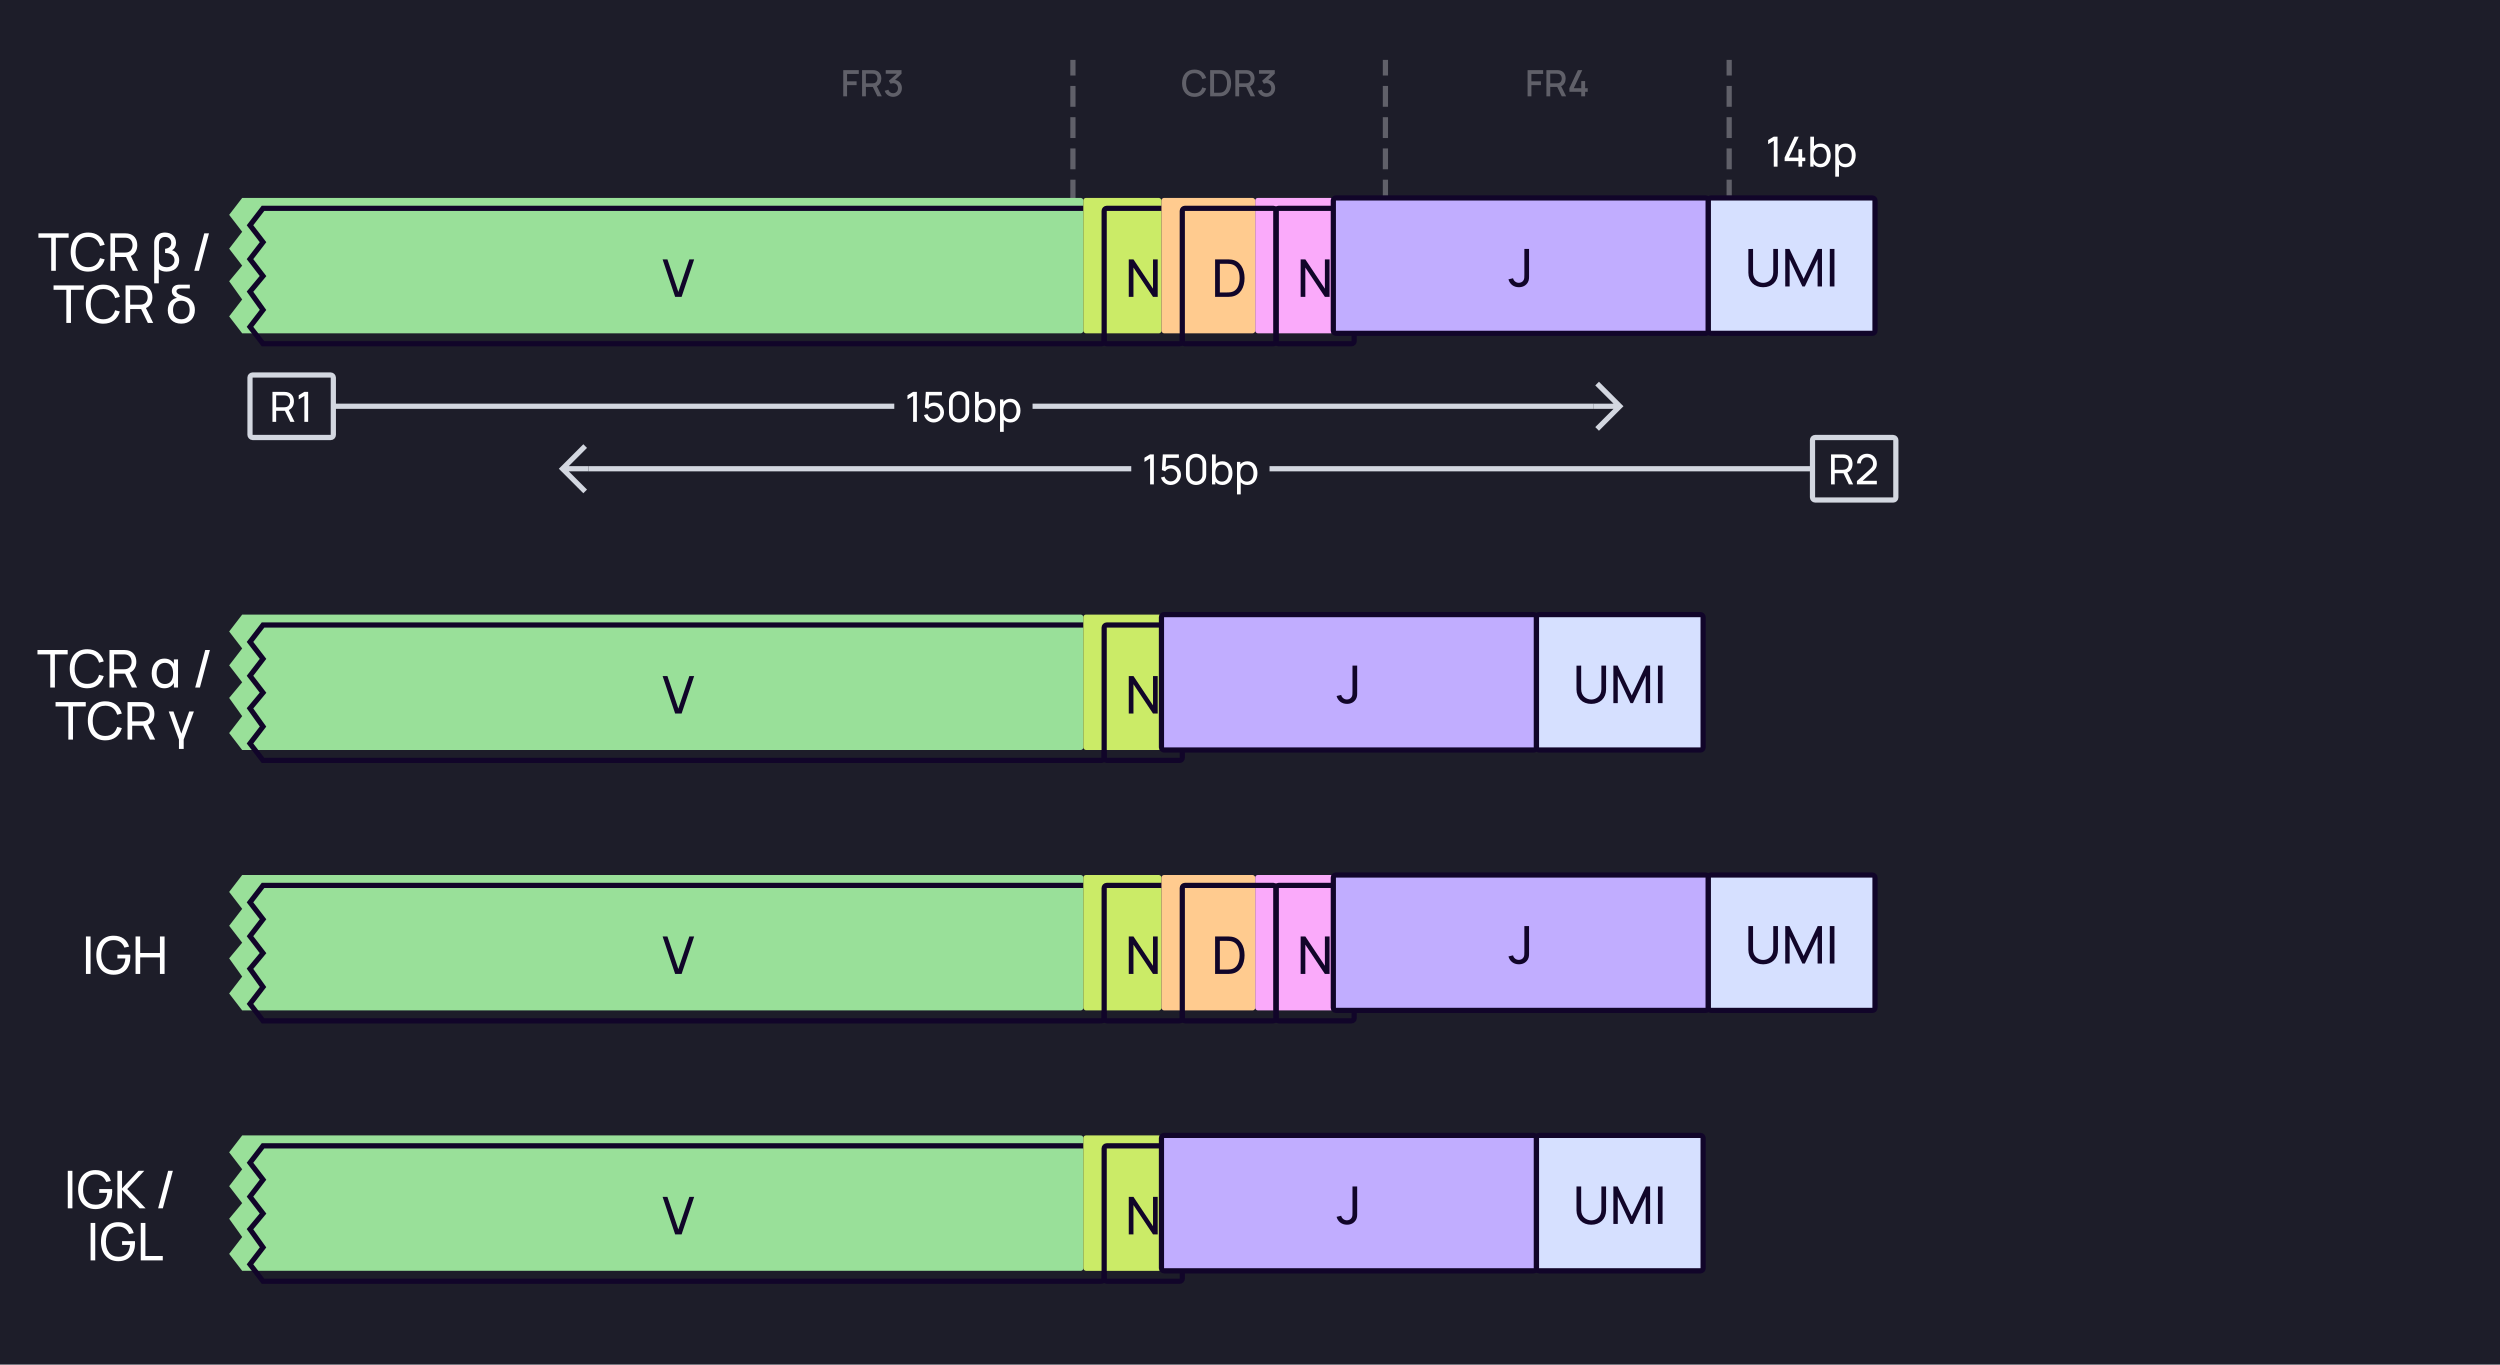 <svg width="960" height="524" viewBox="0 0 960 524" fill="none" xmlns="http://www.w3.org/2000/svg">
    <rect width="960" height="524" fill="#1D1D29"/>
    <path d="M664 112V24" stroke="white" stroke-opacity="0.3" stroke-width="2" stroke-linecap="square" stroke-dasharray="6 6"/>
    <path d="M532 112V24" stroke="white" stroke-opacity="0.3" stroke-width="2" stroke-linecap="square" stroke-dasharray="6 6"/>
    <path d="M412 112V24" stroke="white" stroke-opacity="0.3" stroke-width="2" stroke-linecap="square" stroke-dasharray="6 6"/>
    <g filter="url(#filter0_i_6903_4572)">
        <path d="M101 80H422.4C422.96 80 423.24 80 423.454 80.109C423.642 80.205 423.795 80.358 423.891 80.546C424 80.76 424 81.04 424 81.6V130.4C424 130.96 424 131.24 423.891 131.454C423.795 131.642 423.642 131.795 423.454 131.891C423.24 132 422.96 132 422.4 132H101L96 125.5L101 119L96 112L101 106L96 99.5L101 93L96 86.5L101 80Z" fill="#99E099"/>
    </g>
    <path d="M101 80H422.4C422.96 80 423.24 80 423.454 80.109C423.642 80.205 423.795 80.358 423.891 80.546C424 80.76 424 81.04 424 81.6V130.4C424 130.96 424 131.24 423.891 131.454C423.795 131.642 423.642 131.795 423.454 131.891C423.24 132 422.96 132 422.4 132H101L96 125.5L101 119L96 112L101 106L96 99.5L101 93L96 86.5L101 80Z" stroke="#110529" stroke-width="2" stroke-linecap="round"/>
    <path d="M259.258 114L254.438 99.6H256.288L260.478 112.11L264.708 99.6H266.558L261.738 114H259.258Z" fill="#110529"/>
    <g filter="url(#filter1_i_6903_4572)">
        <rect x="424" y="80" width="30" height="52" rx="1" fill="#CBEB67"/>
    </g>
    <rect x="424" y="80" width="30" height="52" rx="1" stroke="#110529" stroke-width="2" stroke-linecap="round"/>
    <g filter="url(#filter2_i_6903_4572)">
        <rect x="490" y="80" width="30" height="52" rx="1" fill="#FAAAFA"/>
    </g>
    <rect x="490" y="80" width="30" height="52" rx="1" stroke="#110529" stroke-width="2" stroke-linecap="round"/>
    <g filter="url(#filter3_i_6903_4572)">
        <rect x="454" y="80" width="36" height="52" rx="1" fill="#FFCB8F"/>
    </g>
    <rect x="454" y="80" width="36" height="52" rx="1" stroke="#110529" stroke-width="2" stroke-linecap="round"/>
    <path d="M433.447 114V99.6H435.247L442.757 110.85V99.6H444.557V114H442.757L435.247 102.74V114H433.447Z" fill="#110529"/>
    <path d="M499.447 114V99.6H501.247L508.757 110.85V99.6H510.557V114H508.757L501.247 102.74V114H499.447Z" fill="#110529"/>
    <path d="M466.593 114V99.6H471.033C471.313 99.6 472.173 99.6 472.853 99.69C476.183 100.13 477.913 103.13 477.913 106.8C477.913 110.48 476.183 113.47 472.853 113.91C472.183 114 471.303 114 471.033 114H466.593ZM468.423 112.3H471.033C471.533 112.3 472.233 112.28 472.703 112.19C475.063 111.76 476.023 109.47 476.023 106.8C476.023 104.08 475.033 101.83 472.703 101.41C472.233 101.32 471.513 101.3 471.033 101.3H468.423V112.3Z" fill="#110529"/>
    <g filter="url(#filter4_i_6903_4572)">
        <rect x="520" y="80" width="144" height="52" rx="1" fill="#C1ADFF"/>
        <path d="M591.244 114.29C589.224 114.29 587.754 113.11 587.244 111.27L589.014 110.85C589.224 111.83 590.134 112.6 591.204 112.6C591.884 112.6 592.704 112.29 593.094 111.51C593.354 110.99 593.354 110.37 593.354 109.48V99.6H595.154V109.48C595.154 110.72 595.214 111.51 594.684 112.43C593.954 113.7 592.694 114.29 591.244 114.29Z" fill="#110529"/>
        <rect x="520" y="80" width="144" height="52" rx="1" stroke="#110529" stroke-width="2" stroke-linecap="round"/>
    </g>
    <g filter="url(#filter5_i_6903_4572)">
        <rect x="664" y="80" width="64" height="52" rx="1" fill="#D6E0FF"/>
        <path d="M685.053 114.3C681.713 114.3 679.373 112.11 679.373 108.75V99.61L681.173 99.6V108.6C681.173 111.33 683.233 112.62 685.053 112.62C686.893 112.62 688.933 111.31 688.933 108.6V99.6H690.733V108.75C690.733 112.1 688.393 114.3 685.053 114.3ZM693.533 114V99.6H695.153L700.593 111.07L706.003 99.6H707.643V113.99H705.953V103.51L701.063 114H700.113L695.223 103.51V114H693.533ZM710.647 114V99.6H712.427V114H710.647Z" fill="#110529"/>
        <rect x="664" y="80" width="64" height="52" rx="1" stroke="#110529" stroke-width="2" stroke-linecap="round"/>
    </g>
    <g filter="url(#filter6_i_6903_4572)">
        <path d="M101 340H422.4C422.96 340 423.24 340 423.454 340.109C423.642 340.205 423.795 340.358 423.891 340.546C424 340.76 424 341.04 424 341.6V390.4C424 390.96 424 391.24 423.891 391.454C423.795 391.642 423.642 391.795 423.454 391.891C423.24 392 422.96 392 422.4 392H101L96 385.5L101 379L96 372L101 366L96 359.5L101 353L96 346.5L101 340Z" fill="#99E099"/>
    </g>
    <path d="M101 340H422.4C422.96 340 423.24 340 423.454 340.109C423.642 340.205 423.795 340.358 423.891 340.546C424 340.76 424 341.04 424 341.6V390.4C424 390.96 424 391.24 423.891 391.454C423.795 391.642 423.642 391.795 423.454 391.891C423.24 392 422.96 392 422.4 392H101L96 385.5L101 379L96 372L101 366L96 359.5L101 353L96 346.5L101 340Z" stroke="#110529" stroke-width="2" stroke-linecap="round"/>
    <path d="M259.258 374H261.738L266.558 359.6H264.708L260.478 372.11L256.288 359.6H254.438L259.258 374Z" fill="#110529"/>
    <g filter="url(#filter7_i_6903_4572)">
        <rect x="424" y="340" width="30" height="52" rx="1" fill="#CBEB67"/>
    </g>
    <rect x="424" y="340" width="30" height="52" rx="1" stroke="#110529" stroke-width="2" stroke-linecap="round"/>
    <g filter="url(#filter8_i_6903_4572)">
        <rect x="490" y="340" width="30" height="52" rx="1" fill="#FAAAFA"/>
    </g>
    <rect x="490" y="340" width="30" height="52" rx="1" stroke="#110529" stroke-width="2" stroke-linecap="round"/>
    <g filter="url(#filter9_i_6903_4572)">
        <rect x="454" y="340" width="36" height="52" rx="1" fill="#FFCB8F"/>
    </g>
    <rect x="454" y="340" width="36" height="52" rx="1" stroke="#110529" stroke-width="2" stroke-linecap="round"/>
    <path d="M433.447 374V359.6H435.247L442.757 370.85V359.6H444.557V374H442.757L435.247 362.74V374H433.447Z" fill="#110529"/>
    <path d="M499.447 374V359.6H501.247L508.757 370.85V359.6H510.557V374H508.757L501.247 362.74V374H499.447Z" fill="#110529"/>
    <path d="M466.593 374V359.6H471.033C471.313 359.6 472.173 359.6 472.853 359.69C476.183 360.13 477.913 363.13 477.913 366.8C477.913 370.48 476.183 373.47 472.853 373.91C472.183 374 471.303 374 471.033 374H466.593ZM468.423 372.3H471.033C471.533 372.3 472.233 372.28 472.703 372.19C475.063 371.76 476.023 369.47 476.023 366.8C476.023 364.08 475.033 361.83 472.703 361.41C472.233 361.32 471.513 361.3 471.033 361.3H468.423V372.3Z" fill="#110529"/>
    <g filter="url(#filter10_i_6903_4572)">
        <rect x="520" y="340" width="144" height="52" rx="1" fill="#C1ADFF"/>
        <path d="M591.244 374.29C592.694 374.29 593.954 373.7 594.684 372.43C595.214 371.51 595.154 370.72 595.154 369.48V359.6H593.354V369.48C593.354 370.37 593.354 370.99 593.094 371.51C592.704 372.29 591.884 372.6 591.204 372.6C590.134 372.6 589.224 371.83 589.014 370.85L587.244 371.27C587.754 373.11 589.224 374.29 591.244 374.29Z" fill="#110529"/>
        <rect x="520" y="340" width="144" height="52" rx="1" stroke="#110529" stroke-width="2" stroke-linecap="round"/>
    </g>
    <g filter="url(#filter11_i_6903_4572)">
        <rect x="664" y="340" width="64" height="52" rx="1" fill="#D6E0FF"/>
        <path d="M685.053 374.3C688.393 374.3 690.733 372.1 690.733 368.75V359.6H688.933V368.6C688.933 371.31 686.893 372.62 685.053 372.62C683.233 372.62 681.173 371.33 681.173 368.6V359.6L679.373 359.61V368.75C679.373 372.11 681.713 374.3 685.053 374.3ZM693.533 374H695.223V363.51L700.113 374H701.063L705.953 363.51V373.99H707.643V359.6H706.003L700.593 371.07L695.153 359.6H693.533V374ZM710.647 374H712.427V359.6H710.647V374Z" fill="#110529"/>
        <rect x="664" y="340" width="64" height="52" rx="1" stroke="#110529" stroke-width="2" stroke-linecap="round"/>
    </g>
    <path d="M586.593 37V26.92H592.564V28.383H588.056V31.225H591.724V32.695H588.056V37H586.593ZM593.826 37V26.92H597.9C598.096 26.92 598.411 26.934 598.677 26.976C600.364 27.235 601.204 28.516 601.204 30.147C601.204 31.491 600.63 32.597 599.489 33.094L601.393 37H599.72L597.963 33.381H595.289V37H593.826ZM595.289 31.995H597.844C598.026 31.995 598.271 31.981 598.481 31.932C599.377 31.715 599.713 30.889 599.713 30.147C599.713 29.405 599.377 28.579 598.481 28.369C598.271 28.313 598.026 28.299 597.844 28.299H595.289V31.995ZM607.201 37V35.243H602.651V33.857L605.927 26.92H607.6L604.324 33.857H607.201V31.127H608.685V33.857H609.686V35.243H608.685V37H607.201Z" fill="white" fill-opacity="0.3"/>
    <path d="M458.682 37.21C455.658 37.21 453.915 35.075 453.915 31.96C453.915 28.845 455.658 26.71 458.682 26.71C461.006 26.71 462.567 27.977 463.162 29.965L461.678 30.364C461.279 28.957 460.278 28.103 458.682 28.103C456.54 28.103 455.469 29.65 455.462 31.96C455.448 34.27 456.54 35.817 458.682 35.817C460.278 35.817 461.279 34.963 461.678 33.556L463.162 33.955C462.567 35.943 461.006 37.21 458.682 37.21ZM464.702 37V26.92H467.859C468.041 26.92 468.643 26.92 469.112 26.983C471.478 27.284 472.738 29.391 472.738 31.96C472.738 34.529 471.478 36.636 469.112 36.937C468.643 37 468.041 37 467.859 37H464.702ZM466.2 35.607H467.859C468.181 35.607 468.671 35.6 469.007 35.537C470.547 35.243 471.184 33.689 471.184 31.96C471.184 30.189 470.519 28.663 469.007 28.383C468.671 28.32 468.167 28.313 467.859 28.313H466.2V35.607ZM474.368 37V26.92H478.442C478.638 26.92 478.953 26.934 479.219 26.976C480.906 27.235 481.746 28.516 481.746 30.147C481.746 31.491 481.172 32.597 480.031 33.094L481.935 37H480.262L478.505 33.381H475.831V37H474.368ZM475.831 31.995H478.386C478.568 31.995 478.813 31.981 479.023 31.932C479.919 31.715 480.255 30.889 480.255 30.147C480.255 29.405 479.919 28.579 479.023 28.369C478.813 28.313 478.568 28.299 478.386 28.299H475.831V31.995ZM486.294 37.189C484.796 37.189 483.48 36.293 483.053 34.858L484.467 34.466C484.733 35.341 485.468 35.81 486.294 35.803C487.4 35.789 488.163 34.984 488.163 33.871C488.163 32.751 487.4 31.939 486.28 31.939C485.958 31.939 485.615 32.037 485.328 32.191L484.642 31.036L487.722 28.313H483.452V26.92H489.514V28.313L487.022 30.707C488.653 30.924 489.661 32.233 489.661 33.871C489.661 35.796 488.177 37.189 486.294 37.189Z" fill="white" fill-opacity="0.3"/>
    <path d="M323.805 37V26.92H329.776V28.383H325.268V31.225H328.936V32.695H325.268V37H323.805ZM331.038 37V26.92H335.112C335.308 26.92 335.623 26.934 335.889 26.976C337.576 27.235 338.416 28.516 338.416 30.147C338.416 31.491 337.842 32.597 336.701 33.094L338.605 37H336.932L335.175 33.381H332.501V37H331.038ZM332.501 31.995H335.056C335.238 31.995 335.483 31.981 335.693 31.932C336.589 31.715 336.925 30.889 336.925 30.147C336.925 29.405 336.589 28.579 335.693 28.369C335.483 28.313 335.238 28.299 335.056 28.299H332.501V31.995ZM342.964 37.189C341.466 37.189 340.15 36.293 339.723 34.858L341.137 34.466C341.403 35.341 342.138 35.81 342.964 35.803C344.07 35.789 344.833 34.984 344.833 33.871C344.833 32.751 344.07 31.939 342.95 31.939C342.628 31.939 342.285 32.037 341.998 32.191L341.312 31.036L344.392 28.313H340.122V26.92H346.184V28.313L343.692 30.707C345.323 30.924 346.331 32.233 346.331 33.871C346.331 35.796 344.847 37.189 342.964 37.189Z" fill="white" fill-opacity="0.3"/>
    <path d="M681.128 64V54.056L678.96 55.368V53.776L681.128 52.48H682.576V64H681.128ZM690.596 64V61.88H685.3V60.528L689.1 52.48H690.716L686.916 60.528H690.596V57.288H692.036V60.528H693.236V61.88H692.036V64H690.596ZM699.119 64.24C697.951 64.24 697.047 63.784 696.415 63.024V64H695.143V52.48H696.575V56.144C697.191 55.496 698.047 55.12 699.127 55.12C701.527 55.12 702.991 57.08 702.991 59.672C702.991 62.264 701.535 64.24 699.119 64.24ZM696.415 59.672C696.415 61.568 697.199 62.936 698.943 62.936C700.647 62.936 701.479 61.512 701.479 59.672C701.479 57.848 700.663 56.424 698.903 56.424C697.215 56.424 696.415 57.76 696.415 59.672ZM708.713 64.24C707.641 64.24 706.785 63.856 706.169 63.2V67.84H704.737V55.36H706.009V56.328C706.641 55.568 707.545 55.12 708.721 55.12C711.121 55.12 712.585 57.08 712.585 59.672C712.585 62.264 711.129 64.24 708.713 64.24ZM706.009 59.672C706.009 61.568 706.793 62.936 708.537 62.936C710.241 62.936 711.073 61.512 711.073 59.672C711.073 57.848 710.257 56.424 708.497 56.424C706.809 56.424 706.009 57.76 706.009 59.672Z" fill="white"/>
    <path d="M19.663 104V91.29H14.753V89.6H26.353V91.29H21.443V104H19.663ZM33.865 104.3C29.555 104.3 27.145 101.24 27.145 96.8C27.145 92.36 29.555 89.3 33.865 89.3C37.195 89.3 39.385 91.13 40.205 93.99L38.395 94.47C37.805 92.33 36.295 91 33.865 91C30.645 91 29.045 93.35 29.025 96.8C29.005 100.25 30.645 102.6 33.865 102.6C36.295 102.6 37.805 101.27 38.395 99.13L40.205 99.61C39.385 102.47 37.195 104.3 33.865 104.3ZM42.398 104V89.6H48.088C48.368 89.6 48.778 89.62 49.148 89.68C51.478 90.04 52.708 91.85 52.708 94.14C52.708 96.04 51.858 97.61 50.228 98.29L53.008 104H50.968L48.388 98.68H44.178V104H42.398ZM44.178 96.99H48.028C48.278 96.99 48.628 96.97 48.928 96.9C50.308 96.59 50.888 95.34 50.888 94.14C50.888 92.94 50.308 91.69 48.928 91.38C48.628 91.31 48.278 91.29 48.028 91.29H44.178V96.99ZM59.205 93.2C59.205 92.71 59.275 92.23 59.425 91.78C59.955 90.16 61.484 89.3 63.344 89.3C65.835 89.3 67.585 90.84 67.585 93.22C67.585 94.5 67.075 95.58 66.025 96.09C67.415 96.44 68.814 97.74 68.814 99.95C68.814 102.57 66.965 104.3 63.914 104.3C62.684 104.3 61.694 103.96 60.984 103.39V108.8H59.205V93.2ZM61.025 99.71C61.025 100.1 61.054 100.64 61.175 101.01C61.505 102.04 62.745 102.61 63.995 102.61C65.764 102.61 67.004 101.52 67.004 99.87C67.004 98.1 65.585 97.18 63.395 97.14V95.54C64.764 95.4 65.764 94.67 65.764 93.24C65.764 91.82 64.764 90.99 63.385 90.99C62.495 90.99 61.614 91.35 61.255 92.28C61.044 92.8 61.025 93.44 61.025 93.86V99.71ZM78.44 89.6H80.25L76.41 104H74.6L78.44 89.6ZM25.473 124V111.29H20.563V109.6H32.163V111.29H27.253V124H25.473ZM39.675 124.3C35.365 124.3 32.956 121.24 32.956 116.8C32.956 112.36 35.365 109.3 39.675 109.3C43.005 109.3 45.196 111.13 46.016 113.99L44.206 114.47C43.615 112.33 42.105 111 39.675 111C36.456 111 34.855 113.35 34.836 116.8C34.816 120.25 36.456 122.6 39.675 122.6C42.105 122.6 43.615 121.27 44.206 119.13L46.016 119.61C45.196 122.47 43.005 124.3 39.675 124.3ZM48.209 124V109.6H53.899C54.179 109.6 54.589 109.62 54.959 109.68C57.289 110.04 58.519 111.85 58.519 114.14C58.519 116.04 57.669 117.61 56.039 118.29L58.819 124H56.779L54.199 118.68H49.989V124H48.209ZM49.989 116.99H53.839C54.089 116.99 54.439 116.97 54.739 116.9C56.119 116.59 56.699 115.34 56.699 114.14C56.699 112.94 56.119 111.69 54.739 111.38C54.439 111.31 54.089 111.29 53.839 111.29H49.989V116.99ZM69.595 124.29C66.405 124.29 64.425 122.24 64.425 119.17C64.425 116.69 65.725 114.77 67.975 114.39C66.865 113.88 65.985 113.11 65.985 111.8C65.985 110.76 66.535 109.64 68.115 109.38C68.515 109.3 68.885 109.3 69.335 109.3H72.895V110.78H69.735C69.325 110.78 68.985 110.8 68.695 110.87C68.145 111.01 67.755 111.33 67.755 111.87C67.755 112.92 69.385 113.33 71.435 114.05C73.585 114.7 74.835 116.57 74.835 119.03C74.835 122.14 72.845 124.29 69.595 124.29ZM66.445 119.03C66.445 121.25 67.555 122.6 69.635 122.6C71.755 122.6 72.825 121.18 72.825 119.01C72.825 116.83 71.735 115.47 69.635 115.47C67.495 115.47 66.445 116.88 66.445 119.03Z" fill="white"/>
    <g filter="url(#filter12_i_6903_4572)">
        <path d="M101 240H422.4C422.96 240 423.24 240 423.454 240.109C423.642 240.205 423.795 240.358 423.891 240.546C424 240.76 424 241.04 424 241.6V290.4C424 290.96 424 291.24 423.891 291.454C423.795 291.642 423.642 291.795 423.454 291.891C423.24 292 422.96 292 422.4 292H101L96 285.5L101 279L96 272L101 266L96 259.5L101 253L96 246.5L101 240Z" fill="#99E099"/>
    </g>
    <path d="M101 240H422.4C422.96 240 423.24 240 423.454 240.109C423.642 240.205 423.795 240.358 423.891 240.546C424 240.76 424 241.04 424 241.6V290.4C424 290.96 424 291.24 423.891 291.454C423.795 291.642 423.642 291.795 423.454 291.891C423.24 292 422.96 292 422.4 292H101L96 285.5L101 279L96 272L101 266L96 259.5L101 253L96 246.5L101 240Z" stroke="#110529" stroke-width="2" stroke-linecap="round"/>
    <path d="M259.258 274H261.738L266.558 259.6H264.708L260.478 272.11L256.288 259.6H254.438L259.258 274Z" fill="#110529"/>
    <g filter="url(#filter13_i_6903_4572)">
        <rect x="424" y="240" width="30" height="52" rx="1" fill="#CBEB67"/>
    </g>
    <rect x="424" y="240" width="30" height="52" rx="1" stroke="#110529" stroke-width="2" stroke-linecap="round"/>
    <path d="M433.447 274H435.247V262.74L442.757 274H444.557V259.6H442.757V270.85L435.247 259.6H433.447V274Z" fill="#110529"/>
    <g filter="url(#filter14_i_6903_4572)">
        <rect x="454" y="240" width="144" height="52" rx="1" fill="#C1ADFF"/>
        <path d="M525.244 274.29C526.694 274.29 527.954 273.7 528.684 272.43C529.214 271.51 529.154 270.72 529.154 269.48V259.6H527.354V269.48C527.354 270.37 527.354 270.99 527.094 271.51C526.704 272.29 525.884 272.6 525.204 272.6C524.134 272.6 523.224 271.83 523.014 270.85L521.244 271.27C521.754 273.11 523.224 274.29 525.244 274.29Z" fill="#110529"/>
        <rect x="454" y="240" width="144" height="52" rx="1" stroke="#110529" stroke-width="2" stroke-linecap="round"/>
    </g>
    <g filter="url(#filter15_i_6903_4572)">
        <rect x="598" y="240" width="64" height="52" rx="1" fill="#D6E0FF"/>
        <path d="M619.053 274.3C622.393 274.3 624.733 272.1 624.733 268.75V259.6H622.933V268.6C622.933 271.31 620.893 272.62 619.053 272.62C617.233 272.62 615.173 271.33 615.173 268.6V259.6L613.373 259.61V268.75C613.373 272.11 615.713 274.3 619.053 274.3ZM627.533 274H629.223V263.51L634.113 274H635.063L639.953 263.51V273.99H641.643V259.6H640.003L634.593 271.07L629.153 259.6H627.533V274ZM644.647 274H646.427V259.6H644.647V274Z" fill="#110529"/>
        <rect x="598" y="240" width="64" height="52" rx="1" stroke="#110529" stroke-width="2" stroke-linecap="round"/>
    </g>
    <g filter="url(#filter16_i_6903_4572)">
        <path d="M101 440H422.4C422.96 440 423.24 440 423.454 440.109C423.642 440.205 423.795 440.358 423.891 440.546C424 440.76 424 441.04 424 441.6V490.4C424 490.96 424 491.24 423.891 491.454C423.795 491.642 423.642 491.795 423.454 491.891C423.24 492 422.96 492 422.4 492H101L96 485.5L101 479L96 472L101 466L96 459.5L101 453L96 446.5L101 440Z" fill="#99E099"/>
    </g>
    <path d="M101 440H422.4C422.96 440 423.24 440 423.454 440.109C423.642 440.205 423.795 440.358 423.891 440.546C424 440.76 424 441.04 424 441.6V490.4C424 490.96 424 491.24 423.891 491.454C423.795 491.642 423.642 491.795 423.454 491.891C423.24 492 422.96 492 422.4 492H101L96 485.5L101 479L96 472L101 466L96 459.5L101 453L96 446.5L101 440Z" stroke="#110529" stroke-width="2" stroke-linecap="round"/>
    <path d="M259.258 474H261.738L266.558 459.6H264.708L260.478 472.11L256.288 459.6H254.438L259.258 474Z" fill="#110529"/>
    <g filter="url(#filter17_i_6903_4572)">
        <rect x="424" y="440" width="30" height="52" rx="1" fill="#CBEB67"/>
    </g>
    <rect x="424" y="440" width="30" height="52" rx="1" stroke="#110529" stroke-width="2" stroke-linecap="round"/>
    <path d="M433.447 474H435.247V462.74L442.757 474H444.557V459.6H442.757V470.85L435.247 459.6H433.447V474Z" fill="#110529"/>
    <g filter="url(#filter18_i_6903_4572)">
        <rect x="454" y="440" width="144" height="52" rx="1" fill="#C1ADFF"/>
        <path d="M525.244 474.29C526.694 474.29 527.954 473.7 528.684 472.43C529.214 471.51 529.154 470.72 529.154 469.48V459.6H527.354V469.48C527.354 470.37 527.354 470.99 527.094 471.51C526.704 472.29 525.884 472.6 525.204 472.6C524.134 472.6 523.224 471.83 523.014 470.85L521.244 471.27C521.754 473.11 523.224 474.29 525.244 474.29Z" fill="#110529"/>
        <rect x="454" y="440" width="144" height="52" rx="1" stroke="#110529" stroke-width="2" stroke-linecap="round"/>
    </g>
    <g filter="url(#filter19_i_6903_4572)">
        <rect x="598" y="440" width="64" height="52" rx="1" fill="#D6E0FF"/>
        <path d="M619.053 474.3C622.393 474.3 624.733 472.1 624.733 468.75V459.6H622.933V468.6C622.933 471.31 620.893 472.62 619.053 472.62C617.233 472.62 615.173 471.33 615.173 468.6V459.6L613.373 459.61V468.75C613.373 472.11 615.713 474.3 619.053 474.3ZM627.533 474H629.223V463.51L634.113 474H635.063L639.953 463.51V473.99H641.643V459.6H640.003L634.593 471.07L629.153 459.6H627.533V474ZM644.647 474H646.427V459.6H644.647V474Z" fill="#110529"/>
        <rect x="598" y="440" width="64" height="52" rx="1" stroke="#110529" stroke-width="2" stroke-linecap="round"/>
    </g>
    <path d="M216 180L215.293 180.707L214.586 180L215.293 179.293L216 180ZM223.293 171.293L224 170.586L225.414 172L224.707 172.707L223.293 171.293ZM224.707 187.293L225.414 188L224 189.414L223.293 188.707L224.707 187.293ZM226 181L216 181L216 179L226 179L226 181ZM215.293 179.293L223.293 171.293L224.707 172.707L216.707 180.707L215.293 179.293ZM216.707 179.293L224.707 187.293L223.293 188.707L215.293 180.707L216.707 179.293Z" fill="#D3D7E0"/>
    <path d="M434.5 180H226" stroke="#D3D7E0" stroke-width="2"/>
    <rect width="53" height="20" transform="translate(434.5 170)" fill="#1D1D29"/>
    <path d="M441.636 186V176.056L439.468 177.368V175.776L441.636 174.48H443.084V186H441.636ZM449.536 186.24C447.752 186.24 446.272 185.056 445.808 183.376L447.176 183.008C447.464 184.144 448.504 184.856 449.576 184.856C450.976 184.856 452.064 183.728 452.064 182.376C452.064 180.984 450.92 179.896 449.576 179.896C448.56 179.896 447.84 180.384 447.424 180.984L446.16 180.504L446.512 174.48H452.696V175.832H447.792L447.584 179.328C448.184 178.848 448.96 178.584 449.736 178.584C451.872 178.584 453.496 180.232 453.496 182.376C453.496 184.504 451.68 186.24 449.536 186.24ZM459.297 186.24C457.057 186.24 455.409 184.592 455.409 182.352V178.128C455.409 175.888 457.057 174.24 459.297 174.24C461.537 174.24 463.185 175.888 463.185 178.128V182.352C463.185 184.592 461.537 186.24 459.297 186.24ZM456.857 182.432C456.857 183.784 457.945 184.872 459.297 184.872C460.649 184.872 461.737 183.784 461.737 182.432V178.04C461.737 176.688 460.649 175.6 459.297 175.6C457.945 175.6 456.857 176.688 456.857 178.04V182.432ZM469.393 186.24C468.225 186.24 467.321 185.784 466.689 185.024V186H465.417V174.48H466.849V178.144C467.465 177.496 468.321 177.12 469.401 177.12C471.801 177.12 473.265 179.08 473.265 181.672C473.265 184.264 471.809 186.24 469.393 186.24ZM466.689 181.672C466.689 183.568 467.473 184.936 469.217 184.936C470.921 184.936 471.753 183.512 471.753 181.672C471.753 179.848 470.937 178.424 469.177 178.424C467.489 178.424 466.689 179.76 466.689 181.672ZM478.986 186.24C477.914 186.24 477.058 185.856 476.442 185.2V189.84H475.01V177.36H476.282V178.328C476.914 177.568 477.818 177.12 478.994 177.12C481.394 177.12 482.858 179.08 482.858 181.672C482.858 184.264 481.402 186.24 478.986 186.24ZM476.282 181.672C476.282 183.568 477.066 184.936 478.81 184.936C480.514 184.936 481.346 183.512 481.346 181.672C481.346 179.848 480.53 178.424 478.77 178.424C477.082 178.424 476.282 179.76 476.282 181.672Z" fill="white"/>
    <path d="M696 180H487.5" stroke="#D3D7E0" stroke-width="2"/>
    <path d="M703.12 186V174.48H707.672C707.896 174.48 708.224 174.496 708.52 174.544C710.384 174.832 711.368 176.28 711.368 178.112C711.368 179.632 710.688 180.888 709.384 181.432L711.608 186H709.976L707.912 181.744H704.544V186H703.12ZM704.544 180.392H707.624C707.824 180.392 708.104 180.376 708.344 180.32C709.448 180.072 709.912 179.072 709.912 178.112C709.912 177.152 709.448 176.152 708.344 175.904C708.104 175.848 707.824 175.832 707.624 175.832H704.544V180.392ZM713.05 185.992L713.058 184.712L718.17 180.112C719.018 179.352 719.25 178.688 719.25 177.96C719.25 176.632 718.258 175.6 716.93 175.6C715.554 175.6 714.546 176.696 714.562 177.952H713.106C713.106 175.784 714.738 174.24 716.954 174.24C719.09 174.24 720.706 175.856 720.706 177.976C720.706 179.488 720.138 180.248 718.954 181.296L715.242 184.632H720.706V185.992H713.05Z" fill="white"/>
    <rect x="696" y="168" width="32" height="24" rx="1" stroke="#D3D7E0" stroke-width="2"/>
    <path d="M104.62 162V150.48H109.172C109.396 150.48 109.724 150.496 110.02 150.544C111.884 150.832 112.868 152.28 112.868 154.112C112.868 155.632 112.188 156.888 110.884 157.432L113.108 162H111.476L109.412 157.744H106.044V162H104.62ZM106.044 156.392H109.124C109.324 156.392 109.604 156.376 109.844 156.32C110.948 156.072 111.412 155.072 111.412 154.112C111.412 153.152 110.948 152.152 109.844 151.904C109.604 151.848 109.324 151.832 109.124 151.832H106.044V156.392ZM116.878 162V152.056L114.71 153.368V151.776L116.878 150.48H118.326V162H116.878Z" fill="white"/>
    <rect x="96" y="144" width="32" height="24" rx="1" stroke="#D3D7E0" stroke-width="2"/>
    <path d="M343.5 156H128" stroke="#D3D7E0" stroke-width="2"/>
    <rect width="53" height="20" transform="translate(343.5 146)" fill="#1D1D29"/>
    <path d="M350.636 162V152.056L348.468 153.368V151.776L350.636 150.48H352.084V162H350.636ZM358.536 162.24C356.752 162.24 355.272 161.056 354.808 159.376L356.176 159.008C356.464 160.144 357.504 160.856 358.576 160.856C359.976 160.856 361.064 159.728 361.064 158.376C361.064 156.984 359.92 155.896 358.576 155.896C357.56 155.896 356.84 156.384 356.424 156.984L355.16 156.504L355.512 150.48H361.696V151.832H356.792L356.584 155.328C357.184 154.848 357.96 154.584 358.736 154.584C360.872 154.584 362.496 156.232 362.496 158.376C362.496 160.504 360.68 162.24 358.536 162.24ZM368.297 162.24C366.057 162.24 364.409 160.592 364.409 158.352V154.128C364.409 151.888 366.057 150.24 368.297 150.24C370.537 150.24 372.185 151.888 372.185 154.128V158.352C372.185 160.592 370.537 162.24 368.297 162.24ZM365.857 158.432C365.857 159.784 366.945 160.872 368.297 160.872C369.649 160.872 370.737 159.784 370.737 158.432V154.04C370.737 152.688 369.649 151.6 368.297 151.6C366.945 151.6 365.857 152.688 365.857 154.04V158.432ZM378.393 162.24C377.225 162.24 376.321 161.784 375.689 161.024V162H374.417V150.48H375.849V154.144C376.465 153.496 377.321 153.12 378.401 153.12C380.801 153.12 382.265 155.08 382.265 157.672C382.265 160.264 380.809 162.24 378.393 162.24ZM375.689 157.672C375.689 159.568 376.473 160.936 378.217 160.936C379.921 160.936 380.753 159.512 380.753 157.672C380.753 155.848 379.937 154.424 378.177 154.424C376.489 154.424 375.689 155.76 375.689 157.672ZM387.986 162.24C386.914 162.24 386.058 161.856 385.442 161.2V165.84H384.01V153.36H385.282V154.328C385.914 153.568 386.818 153.12 387.994 153.12C390.394 153.12 391.858 155.08 391.858 157.672C391.858 160.264 390.402 162.24 387.986 162.24ZM385.282 157.672C385.282 159.568 386.066 160.936 387.81 160.936C389.514 160.936 390.346 159.512 390.346 157.672C390.346 155.848 389.53 154.424 387.77 154.424C386.082 154.424 385.282 155.76 385.282 157.672Z" fill="white"/>
    <path d="M612 156H396.5" stroke="#D3D7E0" stroke-width="2"/>
    <path d="M622 156L622.707 155.293L623.414 156L622.707 156.707L622 156ZM614.707 164.707L614 165.414L612.586 164L613.293 163.293L614.707 164.707ZM613.293 148.707L612.586 148L614 146.586L614.707 147.293L613.293 148.707ZM612 155L622 155L622 157L612 157L612 155ZM622.707 156.707L614.707 164.707L613.293 163.293L621.293 155.293L622.707 156.707ZM621.293 156.707L613.293 148.707L614.707 147.293L622.707 155.293L621.293 156.707Z" fill="#D3D7E0"/>
    <path d="M32.998 374V359.6H34.778V374H32.998ZM43.609 374.3C39.639 374.3 36.979 371.44 36.979 366.8C36.979 362.21 39.579 359.31 43.609 359.31C46.829 359.31 48.799 360.92 49.549 363.51L47.749 363.88C47.139 362.14 45.749 361.02 43.699 361.01C40.479 360.99 38.889 363.35 38.869 366.8C38.849 370.25 40.479 372.58 43.699 372.6C46.479 372.62 47.919 370.93 48.139 368.06H45.079V366.59H50.019C50.049 366.87 50.059 367.32 50.059 367.44C50.059 371.39 47.819 374.3 43.609 374.3ZM52.056 374V359.6H53.836V365.95H61.416V359.6H63.196V374H61.416V367.64H53.836V374H52.056Z" fill="white"/>
    <path d="M26.026 464V449.6H27.806V464H26.026ZM36.636 464.3C32.666 464.3 30.006 461.44 30.006 456.8C30.006 452.21 32.606 449.31 36.636 449.31C39.856 449.31 41.826 450.92 42.576 453.51L40.776 453.88C40.166 452.14 38.776 451.02 36.726 451.01C33.506 450.99 31.916 453.35 31.896 456.8C31.876 460.25 33.506 462.58 36.726 462.6C39.506 462.62 40.946 460.93 41.166 458.06H38.106V456.59H43.046C43.076 456.87 43.086 457.32 43.086 457.44C43.086 461.39 40.846 464.3 36.636 464.3ZM45.084 464V449.6H46.864V456.36L53.164 449.6H55.404L48.864 456.59L55.914 464H53.614L46.864 456.96V464H45.084ZM64.563 449.6H66.373L62.533 464H60.723L64.563 449.6ZM34.795 484V469.6H36.575V484H34.795ZM45.406 484.3C41.436 484.3 38.776 481.44 38.776 476.8C38.776 472.21 41.376 469.31 45.406 469.31C48.626 469.31 50.596 470.92 51.346 473.51L49.546 473.88C48.936 472.14 47.546 471.02 45.496 471.01C42.276 470.99 40.686 473.35 40.666 476.8C40.646 480.25 42.276 482.58 45.496 482.6C48.276 482.62 49.716 480.93 49.936 478.06H46.876V476.59H51.816C51.846 476.87 51.856 477.32 51.856 477.44C51.856 481.39 49.616 484.3 45.406 484.3ZM54.053 484V469.6H55.833V482.31H62.513V484H54.053Z" fill="white"/>
    <path d="M19.301 264V251.29H14.391V249.6H25.991V251.29H21.081V264H19.301ZM33.504 264.3C29.194 264.3 26.784 261.24 26.784 256.8C26.784 252.36 29.194 249.3 33.504 249.3C36.834 249.3 39.024 251.13 39.844 253.99L38.034 254.47C37.444 252.33 35.934 251 33.504 251C30.284 251 28.684 253.35 28.664 256.8C28.644 260.25 30.284 262.6 33.504 262.6C35.934 262.6 37.444 261.27 38.034 259.13L39.844 259.61C39.024 262.47 36.834 264.3 33.504 264.3ZM42.037 264V249.6H47.727C48.007 249.6 48.417 249.62 48.787 249.68C51.117 250.04 52.347 251.85 52.347 254.14C52.347 256.04 51.497 257.61 49.867 258.29L52.647 264H50.607L48.027 258.68H43.817V264H42.037ZM43.817 256.99H47.667C47.917 256.99 48.267 256.97 48.567 256.9C49.947 256.59 50.527 255.34 50.527 254.14C50.527 252.94 49.947 251.69 48.567 251.38C48.267 251.31 47.917 251.29 47.667 251.29H43.817V256.99ZM63.123 264.3C60.063 264.3 58.253 261.83 58.253 258.6C58.253 255.35 60.073 252.9 63.173 252.9C64.823 252.9 66.083 253.65 66.773 254.93V253.2H68.363V264H66.773V262.24C66.073 263.54 64.763 264.3 63.123 264.3ZM60.143 258.6C60.143 260.88 61.173 262.67 63.343 262.67C65.483 262.67 66.473 260.96 66.473 258.59C66.473 256.2 65.473 254.53 63.363 254.53C61.253 254.53 60.143 256.19 60.143 258.6ZM78.802 249.6H80.612L76.772 264H74.962L78.802 249.6ZM26.245 284V271.29H21.335V269.6H32.935V271.29H28.025V284H26.245ZM40.447 284.3C36.137 284.3 33.727 281.24 33.727 276.8C33.727 272.36 36.137 269.3 40.447 269.3C43.777 269.3 45.967 271.13 46.787 273.99L44.977 274.47C44.387 272.33 42.877 271 40.447 271C37.227 271 35.627 273.35 35.607 276.8C35.587 280.25 37.227 282.6 40.447 282.6C42.877 282.6 44.387 281.27 44.977 279.13L46.787 279.61C45.967 282.47 43.777 284.3 40.447 284.3ZM48.98 284V269.6H54.67C54.95 269.6 55.36 269.62 55.73 269.68C58.06 270.04 59.29 271.85 59.29 274.14C59.29 276.04 58.44 277.61 56.81 278.29L59.59 284H57.55L54.97 278.68H50.76V284H48.98ZM50.76 276.99H54.61C54.86 276.99 55.21 276.97 55.51 276.9C56.89 276.59 57.47 275.34 57.47 274.14C57.47 272.94 56.89 271.69 55.51 271.38C55.21 271.31 54.86 271.29 54.61 271.29H50.76V276.99ZM68.716 287.6V284L64.796 273.2H66.606L69.626 281.73L72.656 273.2H74.457L70.537 284V287.6H68.716Z" fill="white"/>
    <defs>
        <filter id="filter0_i_6903_4572" x="94.737" y="79" width="330.262" height="54" filterUnits="userSpaceOnUse" color-interpolation-filters="sRGB">
            <feFlood flood-opacity="0" result="BackgroundImageFix"/>
            <feBlend mode="normal" in="SourceGraphic" in2="BackgroundImageFix" result="shape"/>
            <feColorMatrix in="SourceAlpha" type="matrix" values="0 0 0 0 0 0 0 0 0 0 0 0 0 0 0 0 0 0 127 0" result="hardAlpha"/>
            <feOffset dx="-8" dy="-4"/>
            <feComposite in2="hardAlpha" operator="arithmetic" k2="-1" k3="1"/>
            <feColorMatrix type="matrix" values="0 0 0 0 0.067 0 0 0 0 0.02 0 0 0 0 0.161 0 0 0 0.16 0"/>
            <feBlend mode="normal" in2="shape" result="effect1_innerShadow_6903_4572"/>
        </filter>
        <filter id="filter1_i_6903_4572" x="423" y="79" width="32" height="54" filterUnits="userSpaceOnUse" color-interpolation-filters="sRGB">
            <feFlood flood-opacity="0" result="BackgroundImageFix"/>
            <feBlend mode="normal" in="SourceGraphic" in2="BackgroundImageFix" result="shape"/>
            <feColorMatrix in="SourceAlpha" type="matrix" values="0 0 0 0 0 0 0 0 0 0 0 0 0 0 0 0 0 0 127 0" result="hardAlpha"/>
            <feOffset dx="-8" dy="-4"/>
            <feComposite in2="hardAlpha" operator="arithmetic" k2="-1" k3="1"/>
            <feColorMatrix type="matrix" values="0 0 0 0 0.067 0 0 0 0 0.02 0 0 0 0 0.161 0 0 0 0.16 0"/>
            <feBlend mode="normal" in2="shape" result="effect1_innerShadow_6903_4572"/>
        </filter>
        <filter id="filter2_i_6903_4572" x="489" y="79" width="32" height="54" filterUnits="userSpaceOnUse" color-interpolation-filters="sRGB">
            <feFlood flood-opacity="0" result="BackgroundImageFix"/>
            <feBlend mode="normal" in="SourceGraphic" in2="BackgroundImageFix" result="shape"/>
            <feColorMatrix in="SourceAlpha" type="matrix" values="0 0 0 0 0 0 0 0 0 0 0 0 0 0 0 0 0 0 127 0" result="hardAlpha"/>
            <feOffset dx="-8" dy="-4"/>
            <feComposite in2="hardAlpha" operator="arithmetic" k2="-1" k3="1"/>
            <feColorMatrix type="matrix" values="0 0 0 0 0.067 0 0 0 0 0.02 0 0 0 0 0.161 0 0 0 0.16 0"/>
            <feBlend mode="normal" in2="shape" result="effect1_innerShadow_6903_4572"/>
        </filter>
        <filter id="filter3_i_6903_4572" x="453" y="79" width="38" height="54" filterUnits="userSpaceOnUse" color-interpolation-filters="sRGB">
            <feFlood flood-opacity="0" result="BackgroundImageFix"/>
            <feBlend mode="normal" in="SourceGraphic" in2="BackgroundImageFix" result="shape"/>
            <feColorMatrix in="SourceAlpha" type="matrix" values="0 0 0 0 0 0 0 0 0 0 0 0 0 0 0 0 0 0 127 0" result="hardAlpha"/>
            <feOffset dx="-8" dy="-4"/>
            <feComposite in2="hardAlpha" operator="arithmetic" k2="-1" k3="1"/>
            <feColorMatrix type="matrix" values="0 0 0 0 0.067 0 0 0 0 0.02 0 0 0 0 0.161 0 0 0 0.16 0"/>
            <feBlend mode="normal" in2="shape" result="effect1_innerShadow_6903_4572"/>
        </filter>
        <filter id="filter4_i_6903_4572" x="519" y="79" width="146" height="54" filterUnits="userSpaceOnUse" color-interpolation-filters="sRGB">
            <feFlood flood-opacity="0" result="BackgroundImageFix"/>
            <feBlend mode="normal" in="SourceGraphic" in2="BackgroundImageFix" result="shape"/>
            <feColorMatrix in="SourceAlpha" type="matrix" values="0 0 0 0 0 0 0 0 0 0 0 0 0 0 0 0 0 0 127 0" result="hardAlpha"/>
            <feOffset dx="-8" dy="-4"/>
            <feComposite in2="hardAlpha" operator="arithmetic" k2="-1" k3="1"/>
            <feColorMatrix type="matrix" values="0 0 0 0 0.067 0 0 0 0 0.02 0 0 0 0 0.161 0 0 0 0.16 0"/>
            <feBlend mode="normal" in2="shape" result="effect1_innerShadow_6903_4572"/>
        </filter>
        <filter id="filter5_i_6903_4572" x="663" y="79" width="66" height="54" filterUnits="userSpaceOnUse" color-interpolation-filters="sRGB">
            <feFlood flood-opacity="0" result="BackgroundImageFix"/>
            <feBlend mode="normal" in="SourceGraphic" in2="BackgroundImageFix" result="shape"/>
            <feColorMatrix in="SourceAlpha" type="matrix" values="0 0 0 0 0 0 0 0 0 0 0 0 0 0 0 0 0 0 127 0" result="hardAlpha"/>
            <feOffset dx="-8" dy="-4"/>
            <feComposite in2="hardAlpha" operator="arithmetic" k2="-1" k3="1"/>
            <feColorMatrix type="matrix" values="0 0 0 0 0.067 0 0 0 0 0.02 0 0 0 0 0.161 0 0 0 0.16 0"/>
            <feBlend mode="normal" in2="shape" result="effect1_innerShadow_6903_4572"/>
        </filter>
        <filter id="filter6_i_6903_4572" x="94.737" y="339" width="330.262" height="54" filterUnits="userSpaceOnUse" color-interpolation-filters="sRGB">
            <feFlood flood-opacity="0" result="BackgroundImageFix"/>
            <feBlend mode="normal" in="SourceGraphic" in2="BackgroundImageFix" result="shape"/>
            <feColorMatrix in="SourceAlpha" type="matrix" values="0 0 0 0 0 0 0 0 0 0 0 0 0 0 0 0 0 0 127 0" result="hardAlpha"/>
            <feOffset dx="-8" dy="-4"/>
            <feComposite in2="hardAlpha" operator="arithmetic" k2="-1" k3="1"/>
            <feColorMatrix type="matrix" values="0 0 0 0 0.067 0 0 0 0 0.02 0 0 0 0 0.161 0 0 0 0.16 0"/>
            <feBlend mode="normal" in2="shape" result="effect1_innerShadow_6903_4572"/>
        </filter>
        <filter id="filter7_i_6903_4572" x="423" y="339" width="32" height="54" filterUnits="userSpaceOnUse" color-interpolation-filters="sRGB">
            <feFlood flood-opacity="0" result="BackgroundImageFix"/>
            <feBlend mode="normal" in="SourceGraphic" in2="BackgroundImageFix" result="shape"/>
            <feColorMatrix in="SourceAlpha" type="matrix" values="0 0 0 0 0 0 0 0 0 0 0 0 0 0 0 0 0 0 127 0" result="hardAlpha"/>
            <feOffset dx="-8" dy="-4"/>
            <feComposite in2="hardAlpha" operator="arithmetic" k2="-1" k3="1"/>
            <feColorMatrix type="matrix" values="0 0 0 0 0.067 0 0 0 0 0.02 0 0 0 0 0.161 0 0 0 0.16 0"/>
            <feBlend mode="normal" in2="shape" result="effect1_innerShadow_6903_4572"/>
        </filter>
        <filter id="filter8_i_6903_4572" x="489" y="339" width="32" height="54" filterUnits="userSpaceOnUse" color-interpolation-filters="sRGB">
            <feFlood flood-opacity="0" result="BackgroundImageFix"/>
            <feBlend mode="normal" in="SourceGraphic" in2="BackgroundImageFix" result="shape"/>
            <feColorMatrix in="SourceAlpha" type="matrix" values="0 0 0 0 0 0 0 0 0 0 0 0 0 0 0 0 0 0 127 0" result="hardAlpha"/>
            <feOffset dx="-8" dy="-4"/>
            <feComposite in2="hardAlpha" operator="arithmetic" k2="-1" k3="1"/>
            <feColorMatrix type="matrix" values="0 0 0 0 0.067 0 0 0 0 0.02 0 0 0 0 0.161 0 0 0 0.16 0"/>
            <feBlend mode="normal" in2="shape" result="effect1_innerShadow_6903_4572"/>
        </filter>
        <filter id="filter9_i_6903_4572" x="453" y="339" width="38" height="54" filterUnits="userSpaceOnUse" color-interpolation-filters="sRGB">
            <feFlood flood-opacity="0" result="BackgroundImageFix"/>
            <feBlend mode="normal" in="SourceGraphic" in2="BackgroundImageFix" result="shape"/>
            <feColorMatrix in="SourceAlpha" type="matrix" values="0 0 0 0 0 0 0 0 0 0 0 0 0 0 0 0 0 0 127 0" result="hardAlpha"/>
            <feOffset dx="-8" dy="-4"/>
            <feComposite in2="hardAlpha" operator="arithmetic" k2="-1" k3="1"/>
            <feColorMatrix type="matrix" values="0 0 0 0 0.067 0 0 0 0 0.02 0 0 0 0 0.161 0 0 0 0.16 0"/>
            <feBlend mode="normal" in2="shape" result="effect1_innerShadow_6903_4572"/>
        </filter>
        <filter id="filter10_i_6903_4572" x="519" y="339" width="146" height="54" filterUnits="userSpaceOnUse" color-interpolation-filters="sRGB">
            <feFlood flood-opacity="0" result="BackgroundImageFix"/>
            <feBlend mode="normal" in="SourceGraphic" in2="BackgroundImageFix" result="shape"/>
            <feColorMatrix in="SourceAlpha" type="matrix" values="0 0 0 0 0 0 0 0 0 0 0 0 0 0 0 0 0 0 127 0" result="hardAlpha"/>
            <feOffset dx="-8" dy="-4"/>
            <feComposite in2="hardAlpha" operator="arithmetic" k2="-1" k3="1"/>
            <feColorMatrix type="matrix" values="0 0 0 0 0.067 0 0 0 0 0.02 0 0 0 0 0.161 0 0 0 0.16 0"/>
            <feBlend mode="normal" in2="shape" result="effect1_innerShadow_6903_4572"/>
        </filter>
        <filter id="filter11_i_6903_4572" x="663" y="339" width="66" height="54" filterUnits="userSpaceOnUse" color-interpolation-filters="sRGB">
            <feFlood flood-opacity="0" result="BackgroundImageFix"/>
            <feBlend mode="normal" in="SourceGraphic" in2="BackgroundImageFix" result="shape"/>
            <feColorMatrix in="SourceAlpha" type="matrix" values="0 0 0 0 0 0 0 0 0 0 0 0 0 0 0 0 0 0 127 0" result="hardAlpha"/>
            <feOffset dx="-8" dy="-4"/>
            <feComposite in2="hardAlpha" operator="arithmetic" k2="-1" k3="1"/>
            <feColorMatrix type="matrix" values="0 0 0 0 0.067 0 0 0 0 0.02 0 0 0 0 0.161 0 0 0 0.16 0"/>
            <feBlend mode="normal" in2="shape" result="effect1_innerShadow_6903_4572"/>
        </filter>
        <filter id="filter12_i_6903_4572" x="94.737" y="239" width="330.262" height="54" filterUnits="userSpaceOnUse" color-interpolation-filters="sRGB">
            <feFlood flood-opacity="0" result="BackgroundImageFix"/>
            <feBlend mode="normal" in="SourceGraphic" in2="BackgroundImageFix" result="shape"/>
            <feColorMatrix in="SourceAlpha" type="matrix" values="0 0 0 0 0 0 0 0 0 0 0 0 0 0 0 0 0 0 127 0" result="hardAlpha"/>
            <feOffset dx="-8" dy="-4"/>
            <feComposite in2="hardAlpha" operator="arithmetic" k2="-1" k3="1"/>
            <feColorMatrix type="matrix" values="0 0 0 0 0.067 0 0 0 0 0.02 0 0 0 0 0.161 0 0 0 0.16 0"/>
            <feBlend mode="normal" in2="shape" result="effect1_innerShadow_6903_4572"/>
        </filter>
        <filter id="filter13_i_6903_4572" x="423" y="239" width="32" height="54" filterUnits="userSpaceOnUse" color-interpolation-filters="sRGB">
            <feFlood flood-opacity="0" result="BackgroundImageFix"/>
            <feBlend mode="normal" in="SourceGraphic" in2="BackgroundImageFix" result="shape"/>
            <feColorMatrix in="SourceAlpha" type="matrix" values="0 0 0 0 0 0 0 0 0 0 0 0 0 0 0 0 0 0 127 0" result="hardAlpha"/>
            <feOffset dx="-8" dy="-4"/>
            <feComposite in2="hardAlpha" operator="arithmetic" k2="-1" k3="1"/>
            <feColorMatrix type="matrix" values="0 0 0 0 0.067 0 0 0 0 0.02 0 0 0 0 0.161 0 0 0 0.16 0"/>
            <feBlend mode="normal" in2="shape" result="effect1_innerShadow_6903_4572"/>
        </filter>
        <filter id="filter14_i_6903_4572" x="453" y="239" width="146" height="54" filterUnits="userSpaceOnUse" color-interpolation-filters="sRGB">
            <feFlood flood-opacity="0" result="BackgroundImageFix"/>
            <feBlend mode="normal" in="SourceGraphic" in2="BackgroundImageFix" result="shape"/>
            <feColorMatrix in="SourceAlpha" type="matrix" values="0 0 0 0 0 0 0 0 0 0 0 0 0 0 0 0 0 0 127 0" result="hardAlpha"/>
            <feOffset dx="-8" dy="-4"/>
            <feComposite in2="hardAlpha" operator="arithmetic" k2="-1" k3="1"/>
            <feColorMatrix type="matrix" values="0 0 0 0 0.067 0 0 0 0 0.02 0 0 0 0 0.161 0 0 0 0.16 0"/>
            <feBlend mode="normal" in2="shape" result="effect1_innerShadow_6903_4572"/>
        </filter>
        <filter id="filter15_i_6903_4572" x="597" y="239" width="66" height="54" filterUnits="userSpaceOnUse" color-interpolation-filters="sRGB">
            <feFlood flood-opacity="0" result="BackgroundImageFix"/>
            <feBlend mode="normal" in="SourceGraphic" in2="BackgroundImageFix" result="shape"/>
            <feColorMatrix in="SourceAlpha" type="matrix" values="0 0 0 0 0 0 0 0 0 0 0 0 0 0 0 0 0 0 127 0" result="hardAlpha"/>
            <feOffset dx="-8" dy="-4"/>
            <feComposite in2="hardAlpha" operator="arithmetic" k2="-1" k3="1"/>
            <feColorMatrix type="matrix" values="0 0 0 0 0.067 0 0 0 0 0.02 0 0 0 0 0.161 0 0 0 0.16 0"/>
            <feBlend mode="normal" in2="shape" result="effect1_innerShadow_6903_4572"/>
        </filter>
        <filter id="filter16_i_6903_4572" x="94.737" y="439" width="330.262" height="54" filterUnits="userSpaceOnUse" color-interpolation-filters="sRGB">
            <feFlood flood-opacity="0" result="BackgroundImageFix"/>
            <feBlend mode="normal" in="SourceGraphic" in2="BackgroundImageFix" result="shape"/>
            <feColorMatrix in="SourceAlpha" type="matrix" values="0 0 0 0 0 0 0 0 0 0 0 0 0 0 0 0 0 0 127 0" result="hardAlpha"/>
            <feOffset dx="-8" dy="-4"/>
            <feComposite in2="hardAlpha" operator="arithmetic" k2="-1" k3="1"/>
            <feColorMatrix type="matrix" values="0 0 0 0 0.067 0 0 0 0 0.02 0 0 0 0 0.161 0 0 0 0.16 0"/>
            <feBlend mode="normal" in2="shape" result="effect1_innerShadow_6903_4572"/>
        </filter>
        <filter id="filter17_i_6903_4572" x="423" y="439" width="32" height="54" filterUnits="userSpaceOnUse" color-interpolation-filters="sRGB">
            <feFlood flood-opacity="0" result="BackgroundImageFix"/>
            <feBlend mode="normal" in="SourceGraphic" in2="BackgroundImageFix" result="shape"/>
            <feColorMatrix in="SourceAlpha" type="matrix" values="0 0 0 0 0 0 0 0 0 0 0 0 0 0 0 0 0 0 127 0" result="hardAlpha"/>
            <feOffset dx="-8" dy="-4"/>
            <feComposite in2="hardAlpha" operator="arithmetic" k2="-1" k3="1"/>
            <feColorMatrix type="matrix" values="0 0 0 0 0.067 0 0 0 0 0.02 0 0 0 0 0.161 0 0 0 0.16 0"/>
            <feBlend mode="normal" in2="shape" result="effect1_innerShadow_6903_4572"/>
        </filter>
        <filter id="filter18_i_6903_4572" x="453" y="439" width="146" height="54" filterUnits="userSpaceOnUse" color-interpolation-filters="sRGB">
            <feFlood flood-opacity="0" result="BackgroundImageFix"/>
            <feBlend mode="normal" in="SourceGraphic" in2="BackgroundImageFix" result="shape"/>
            <feColorMatrix in="SourceAlpha" type="matrix" values="0 0 0 0 0 0 0 0 0 0 0 0 0 0 0 0 0 0 127 0" result="hardAlpha"/>
            <feOffset dx="-8" dy="-4"/>
            <feComposite in2="hardAlpha" operator="arithmetic" k2="-1" k3="1"/>
            <feColorMatrix type="matrix" values="0 0 0 0 0.067 0 0 0 0 0.02 0 0 0 0 0.161 0 0 0 0.16 0"/>
            <feBlend mode="normal" in2="shape" result="effect1_innerShadow_6903_4572"/>
        </filter>
        <filter id="filter19_i_6903_4572" x="597" y="439" width="66" height="54" filterUnits="userSpaceOnUse" color-interpolation-filters="sRGB">
            <feFlood flood-opacity="0" result="BackgroundImageFix"/>
            <feBlend mode="normal" in="SourceGraphic" in2="BackgroundImageFix" result="shape"/>
            <feColorMatrix in="SourceAlpha" type="matrix" values="0 0 0 0 0 0 0 0 0 0 0 0 0 0 0 0 0 0 127 0" result="hardAlpha"/>
            <feOffset dx="-8" dy="-4"/>
            <feComposite in2="hardAlpha" operator="arithmetic" k2="-1" k3="1"/>
            <feColorMatrix type="matrix" values="0 0 0 0 0.067 0 0 0 0 0.02 0 0 0 0 0.161 0 0 0 0.16 0"/>
            <feBlend mode="normal" in2="shape" result="effect1_innerShadow_6903_4572"/>
        </filter>
    </defs>
</svg>
